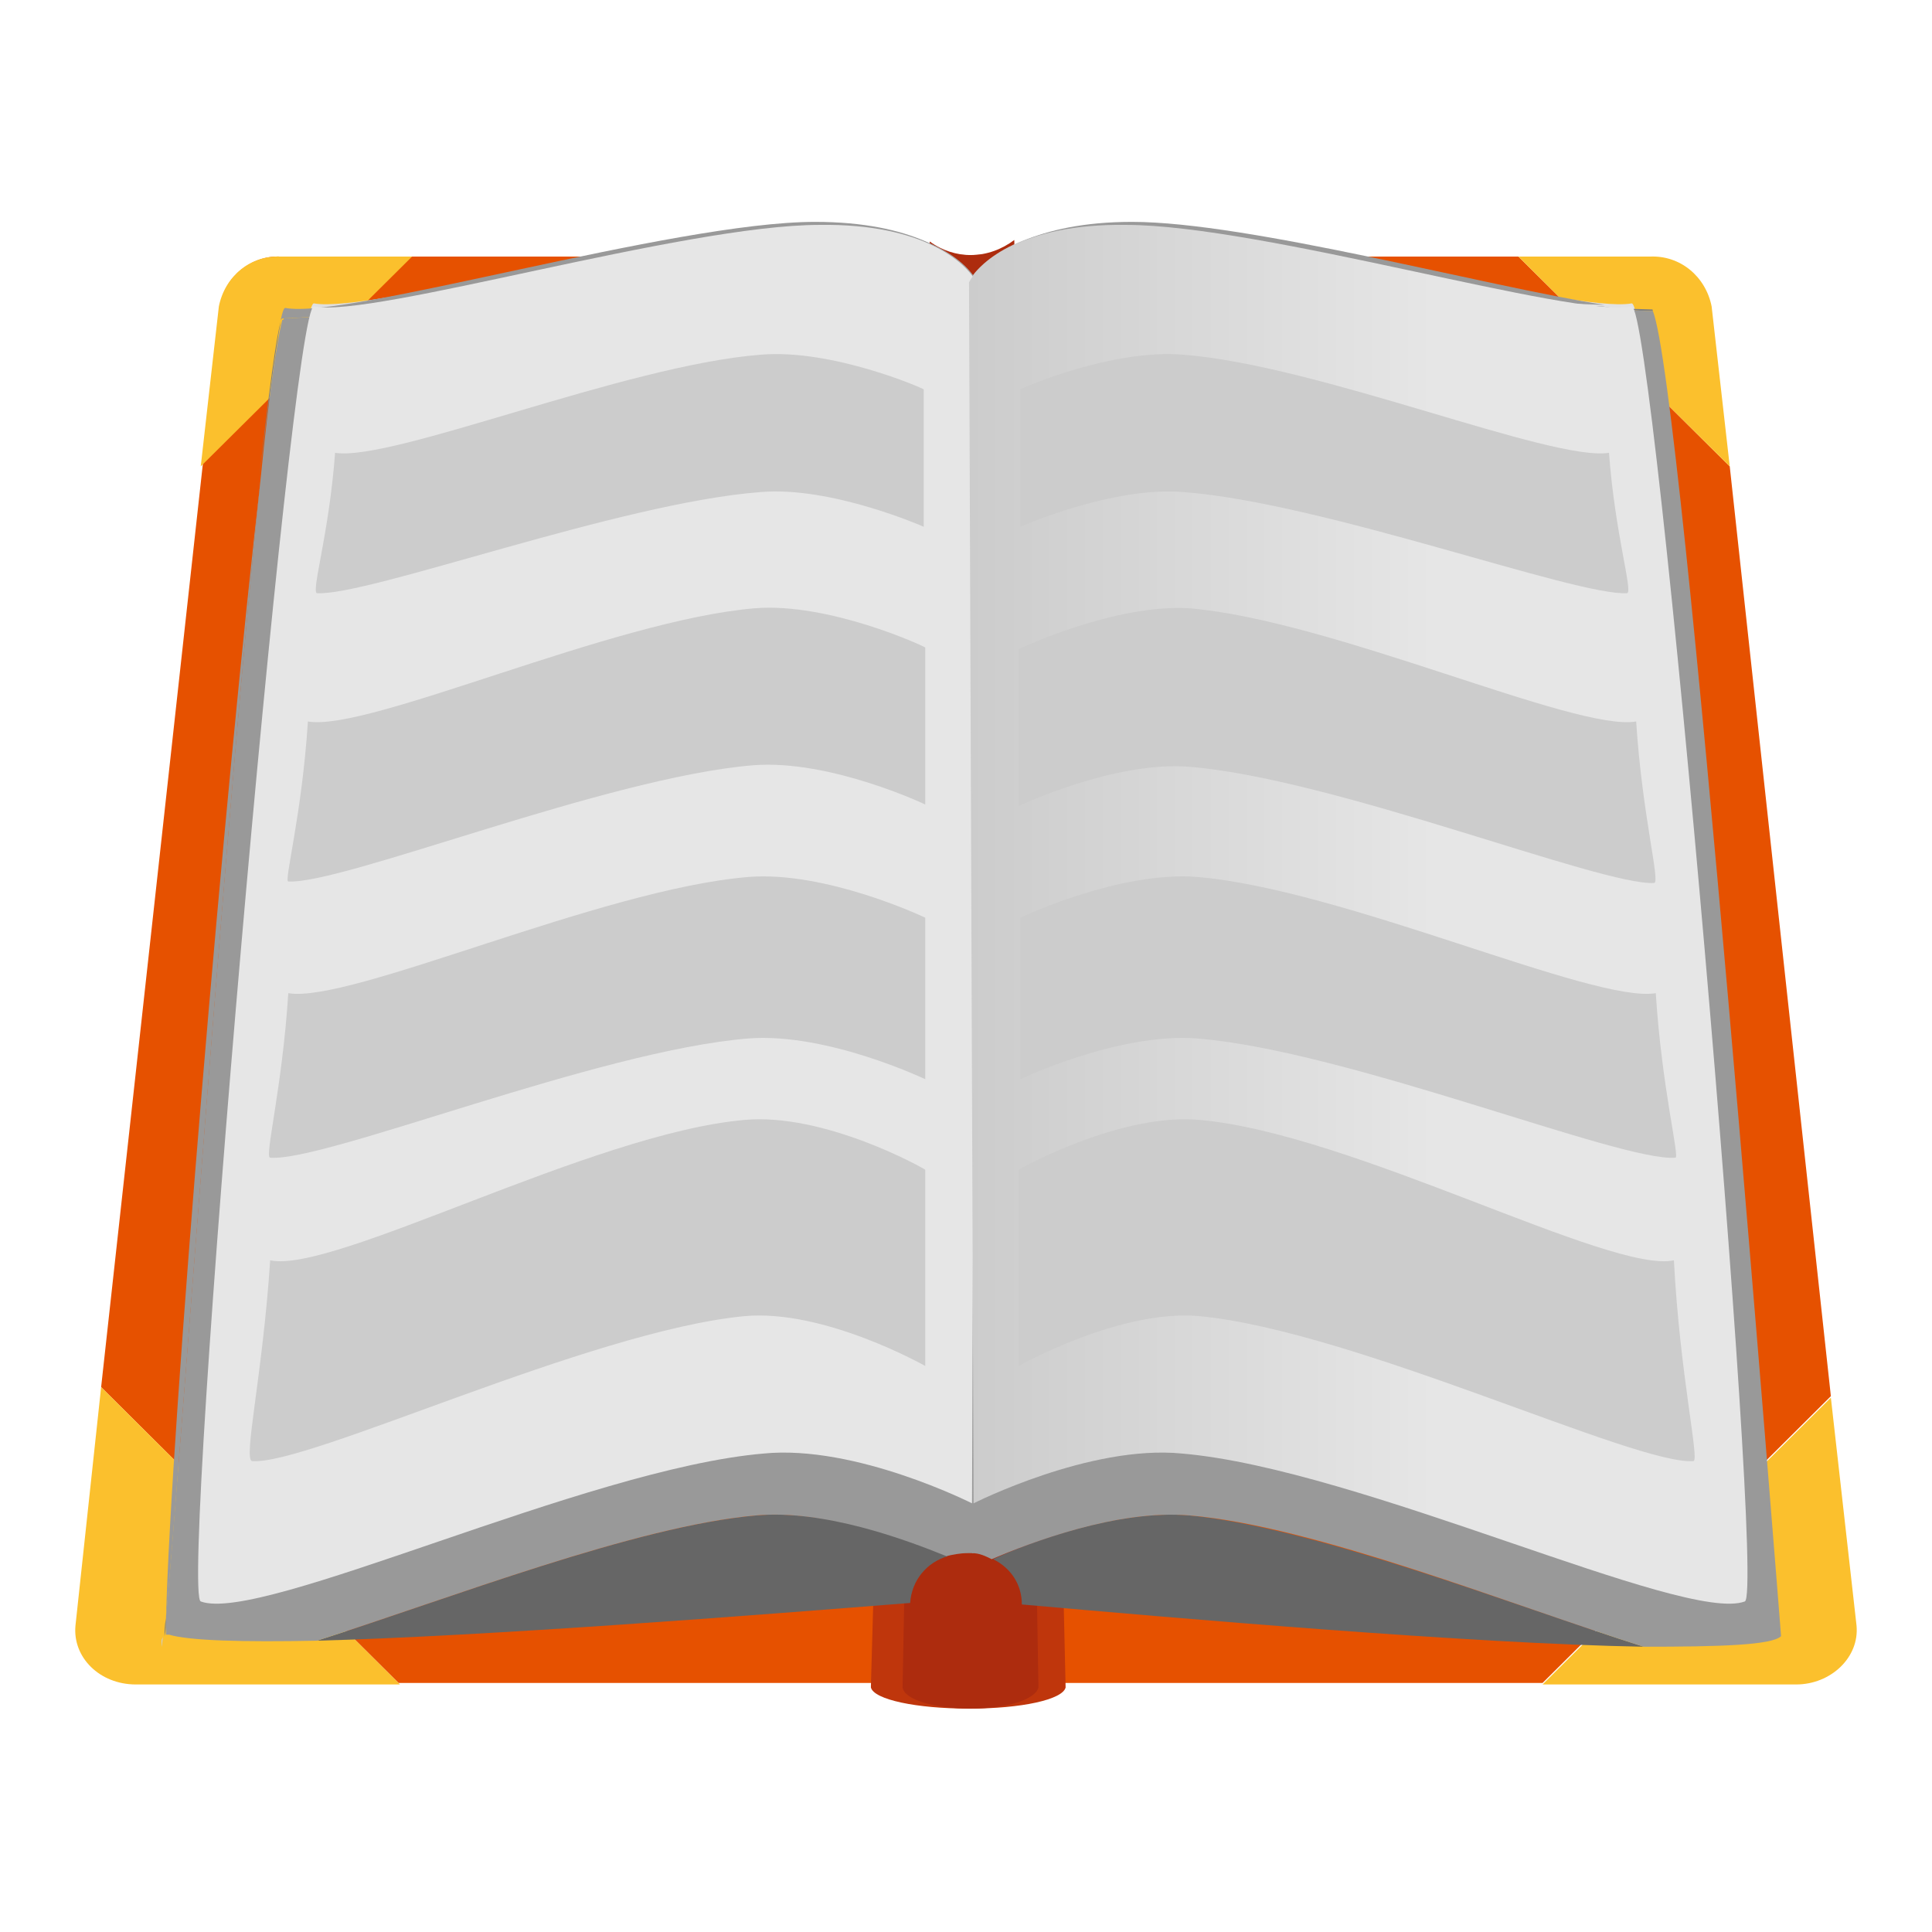<?xml version="1.0" encoding="utf-8"?>
<!-- Generator: Adobe Illustrator 24.0.0, SVG Export Plug-In . SVG Version: 6.00 Build 0)  -->
<svg version="1.1" id="图层_1" xmlns="http://www.w3.org/2000/svg" xmlns:xlink="http://www.w3.org/1999/xlink" x="0px" y="0px"
	 viewBox="0 0 128 128" enable-background="new 0 0 128 128" xml:space="preserve">
<title>goldendict128</title>
<path fill="#E65100" d="M114.6,30.9l-14-13.9h-82c-1.9-0.1-3.7,1.3-4,3.2L6.7,91.9l19.7,19.6h75.8l19.1-19L114.6,30.9z"/>
<path fill="#BF360C" d="M68.4,15.9c-1.3,0.7-2.7,1-4.2,1c-1.3,0-2.6-0.3-3.8-0.9l-2.7,95.7l0,0v0.1l0,0c0.2,0.8,3,1.4,6.5,1.4
	s6.2-0.6,6.4-1.4l0,0L68.4,15.9z"/>
<path fill="#AD2C0E" d="M67.2,15.9c-0.8,0.6-1.8,1-2.9,1c-0.9,0-1.9-0.3-2.7-0.9l-1.8,95.7l0,0v0.1l0,0c0.1,0.8,2.1,1.4,4.5,1.4
	s4.3-0.6,4.5-1.4l0,0L67.2,15.9z"/>
<path fill="#FBC02D" d="M123,107.7l-1.7-15.1l-19.1,19H119C121.3,111.6,123.2,109.8,123,107.7z"/>
<path fill="#FBC02D" d="M5,107.7c-0.2,2.1,1.6,3.9,4,3.9h17.5L6.7,91.9L5,107.7z"/>
<path fill="#FBC02D" d="M113.4,20.3c-0.4-2-2.1-3.4-4.1-3.3h-8.7l14,13.9L113.4,20.3z"/>
<path fill="#FBC02D" d="M14.5,20.3c0.4-2,2.1-3.4,4.1-3.3h8.7l-14,13.9L14.5,20.3z"/>
<linearGradient id="SVGID_1_" gradientUnits="userSpaceOnUse" x1="13.323" y1="27.125" x2="64.74" y2="27.125" gradientTransform="matrix(1 0 0 1 0 32)">
	<stop  offset="3.000000e-02" style="stop-color:#E6E6E6"/>
	<stop  offset="1" style="stop-color:#B3B3B3"/>
</linearGradient>
<path fill="url(#SVGID_1_)" d="M64.7,18.6l-0.3,78.3c0,0-7.7-3.8-13.8-3.2c-11.8,1-33.3,11-37.3,9.5c-1.4-0.5,6-83.4,7.5-83.1
	c3.8,0.7,24.5-5.2,33.5-5.2C61.2,14.8,64,17.3,64.7,18.6z"/>
<linearGradient id="SVGID_2_" gradientUnits="userSpaceOnUse" x1="115.647" y1="27.125" x2="64.23" y2="27.125" gradientTransform="matrix(1 0 0 1 0 32)">
	<stop  offset="3.000000e-02" style="stop-color:#E6E6E6"/>
	<stop  offset="1" style="stop-color:#CCCCCC"/>
</linearGradient>
<path fill="url(#SVGID_2_)" d="M64.2,18.6l0.3,78.3c0,0,7.7-3.8,13.8-3.2c11.8,1,33.3,11,37.3,9.5c1.4-0.5-6-83.4-7.5-83.1
	c-3.8,0.7-24.5-5.2-33.5-5.2C67.7,14.8,65,17.3,64.2,18.6z"/>
<path fill="#808080" d="M109.5,20.6c0-0.1,0-0.1-0.1-0.1l-3.2-0.1C107.3,20.5,108.4,20.6,109.5,20.6z"/>
<path fill="#808080" d="M10.9,108.4L10.9,108.4c0.1-0.4,0.1-0.8,0.1-1.2C10.9,107.7,10.9,108.1,10.9,108.4z"/>
<path fill="#808080" d="M17.2,31.5c0.6-5,1.1-8.6,1.4-10.2C18.3,22.3,17.8,26,17.2,31.5z"/>
<path fill="#666666" d="M50.1,100.4c-8,0.7-20.3,5.5-29.1,8.3c11.3-0.3,29.2-1.7,39.3-2.5c0.1-1.5,1.1-2.7,2.5-3.1
	C60,101.9,54.7,100,50.1,100.4z"/>
<path fill="#666666" d="M65.8,103.3c1.2,0.6,1.9,1.7,1.9,3c10.2,0.9,29.7,2.6,41.2,2.8c-8.8-2.8-21.8-7.9-30.1-8.7
	C74.1,100,68.4,102.1,65.8,103.3z"/>
<path fill="#999999" d="M62.9,18.8v-0.2h1.4c0.1-0.1,0.1-0.2,0.2-0.3c-1.1-1.4-4-3.6-10.5-3.6c-9.4,0-31.1,6.5-35.1,5.7
	c-0.1,0-0.2,0.3-0.3,0.8l0.1-0.1L62.9,18.8z"/>
<path fill="#999999" d="M11,107.2c0.9-9.7,4.1-55,6.3-75.7C14.9,52,11.3,94.8,11,107.2z"/>
<path fill="#999999" d="M64.5,103.9"/>
<path fill="#999999" d="M64.5,102.9l-0.2-84l0.1-0.2H63v0.1l-44.2,2.3c0,0,0,0.1-0.1,0.1c-0.4,1.6-0.9,5.2-1.4,10.2
	c-2.2,20.7-5.4,66-6.3,75.7c0,0.4,0,0.8,0,1.2c0.1,0,0.2,0,0.2,0c1.3,0.4,4.9,0.5,9.8,0.4c8.8-2.8,21.1-7.6,29.1-8.3
	c4.5-0.4,9.9,1.6,12.6,2.7c0.4-0.1,0.9-0.2,1.4-0.2L64.5,102.9z"/>
<path fill="#999999" d="M64.5,103.9L64.5,103.9z"/>
<path fill="#999999" d="M64.8,18.7l1.1-0.1v0.1l40.4,1.5C98.6,19,82.7,14.7,75,14.7c-6.4,0-9.4,2.2-10.5,3.6
	C64.6,18.6,64.7,18.7,64.8,18.7L64.8,18.7z"/>
<path fill="#999999" d="M118,108.4c0,0-6.5-83.2-8.5-87.8c-1.1,0-2.2-0.1-3.3-0.3l-40.4-1.5v-0.1l-1.1,0.1h-0.1l0.1,0.1l-0.3,84
	c0.5,0,0.9,0.2,1.3,0.4c2.6-1.1,8.3-3.3,13.1-2.9c8.3,0.7,21.2,5.9,30.1,8.7C113.9,109.1,117.4,109,118,108.4z"/>
<path fill="#999999" d="M64.7,18.7c-0.1-0.1-0.1-0.2-0.2-0.3c-0.1,0.1-0.1,0.2-0.2,0.3H64.7z"/>
<path fill="#999999" d="M64.3,18.9l0.3,84l0,0l0.3-84l-0.1-0.1h-0.4C64.3,18.8,64.3,18.8,64.3,18.9z"/>
<linearGradient id="SVGID_3_" gradientUnits="userSpaceOnUse" x1="10.74" y1="76.743" x2="117.99" y2="76.743" gradientTransform="matrix(1 0 0 1 0 32)">
	<stop  offset="0" style="stop-color:#CCCCCC"/>
	<stop  offset="0.5" style="stop-color:#4D4D4D"/>
	<stop  offset="1" style="stop-color:#CCCCCC"/>
</linearGradient>
<path fill="url(#SVGID_3_)" d="M10.7,108.7c0,0.6,0,0.5,0.1-0.3C10.8,108.5,10.7,108.6,10.7,108.7z"/>
<path fill="#E6E6E6" d="M64.7,18.7l-0.3,80.9c0,0-7.7-3.9-13.8-3.3c-11.8,1-33.3,11.3-37.3,9.8c-1.4-0.5,6-86.1,7.5-85.8
	c3.8,0.8,24.5-5.4,33.5-5.4C61.2,14.8,64,17.4,64.7,18.7z"/>
<linearGradient id="SVGID_4_" gradientUnits="userSpaceOnUse" x1="115.609" y1="28.573" x2="64.19" y2="28.573" gradientTransform="matrix(1 0 0 1 0 32)">
	<stop  offset="0.4" style="stop-color:#E6E6E6"/>
	<stop  offset="1" style="stop-color:#CCCCCC"/>
</linearGradient>
<path fill="url(#SVGID_4_)" d="M64.2,18.7l0.3,80.9c0,0,7.7-3.9,13.8-3.3c11.8,1,33.3,11.3,37.3,9.8c1.4-0.5-6-86.1-7.5-85.8
	c-3.8,0.8-24.5-5.4-33.5-5.4C67.7,14.8,64.9,17.4,64.2,18.7z"/>
<path fill="#CCCCCC" d="M22.2,30c3.8,0.6,19.2-5.8,28.2-6.5c4.7-0.4,10.7,2.2,10.8,2.3l0,0l0,0v9.1c0,0-6.1-2.7-10.8-2.3
	c-9.3,0.7-26,6.9-29.4,6.7C20.6,39.2,21.8,35.4,22.2,30z"/>
<path fill="#CCCCCC" d="M20.4,47.8c4,0.7,20.1-6.7,29.6-7.5c4.9-0.4,11.2,2.5,11.3,2.6l0,0l0,0v10.4c0,0-6.3-3-11.4-2.6
	c-9.7,0.8-27.2,7.9-30.8,7.7C18.8,58.4,20,54,20.4,47.8z"/>
<path fill="#CCCCCC" d="M19.1,65.8c4.1,0.7,20.7-6.9,30.5-7.7c5.1-0.4,11.5,2.6,11.7,2.7l0,0l0,0v10.7c0,0-6.5-3.1-11.7-2.7
	c-10,0.8-28.1,8.2-31.7,7.9C17.5,76.7,18.7,72.1,19.1,65.8z"/>
<path fill="#CCCCCC" d="M17.9,83.5c4.2,0.9,21.3-8.4,31.4-9.3c5.3-0.5,11.9,3.2,12,3.3l0,0l0,0v13c0,0-6.7-3.8-12-3.3
	c-10.3,1-28.9,9.9-32.6,9.6C16.1,96.7,17.4,91.1,17.9,83.5z"/>
<path fill="#CCCCCC" d="M106.6,30c-3.8,0.6-19.2-5.8-28.2-6.5c-4.7-0.4-10.7,2.2-10.8,2.3l0,0l0,0v9.1c0,0,6.1-2.7,10.8-2.3
	c9.3,0.7,26,6.9,29.4,6.7C108.2,39.2,107,35.4,106.6,30z"/>
<path fill="#CCCCCC" d="M108.4,47.8c-4,0.7-20.1-6.7-29.6-7.5C73.9,40,67.7,42.9,67.5,43l0,0l0,0v10.4c0,0,6.3-3,11.3-2.6
	c9.7,0.8,27.3,7.9,30.8,7.7C110,58.4,108.8,54,108.4,47.8z"/>
<path fill="#CCCCCC" d="M109.7,65.8c-4.1,0.7-20.7-6.9-30.4-7.7c-5.1-0.4-11.5,2.6-11.7,2.7l0,0l0,0v10.7c0,0,6.5-3.1,11.7-2.7
	c10,0.8,28.1,8.2,31.7,7.9C111.3,76.7,110.1,72.1,109.7,65.8z"/>
<path fill="#CCCCCC" d="M110.9,83.5c-4.2,0.9-21.3-8.4-31.4-9.3c-5.2-0.5-11.9,3.2-12,3.3l0,0l0,0v13c0,0,6.7-3.8,12-3.3
	c10.3,1,28.9,9.9,32.7,9.6C112.6,96.7,111.3,91.1,110.9,83.5z"/>
</svg>
